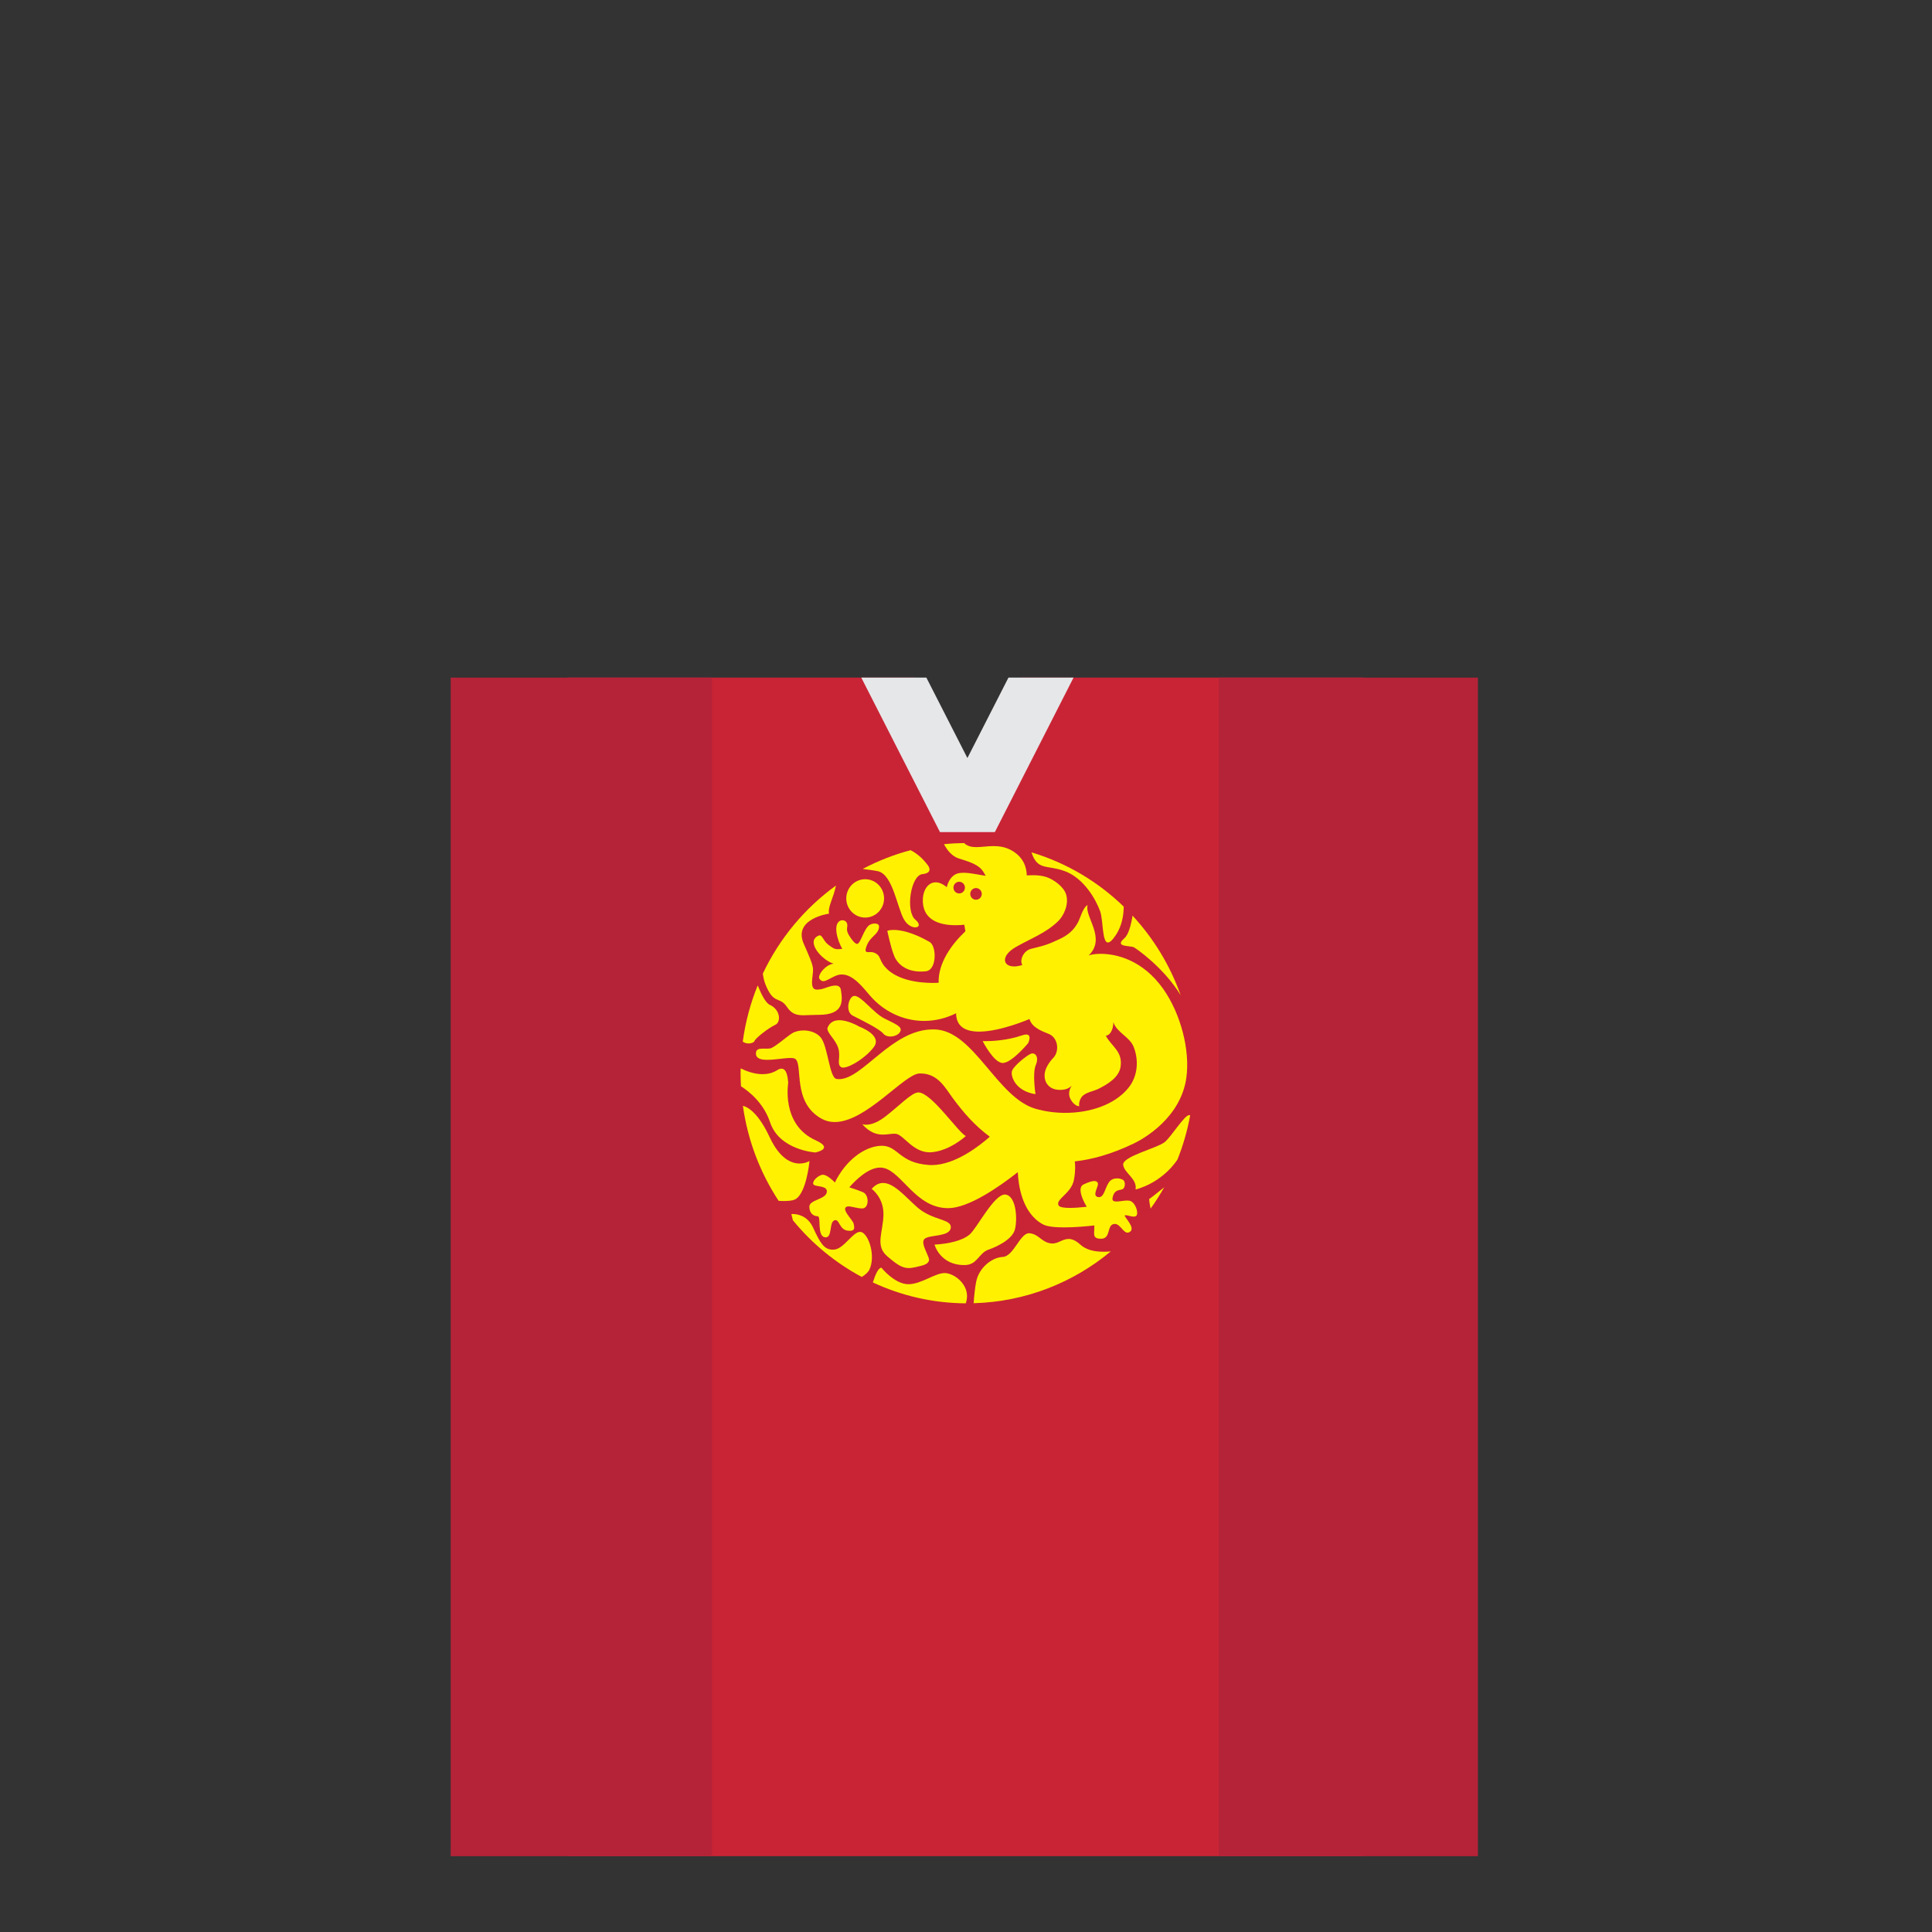 <?xml version="1.0" encoding="utf-8"?>
<!-- Generator: Adobe Illustrator 14.0.0, SVG Export Plug-In . SVG Version: 6.00 Build 43363)  -->
<!DOCTYPE svg PUBLIC "-//W3C//DTD SVG 1.1//EN" "http://www.w3.org/Graphics/SVG/1.1/DTD/svg11.dtd">
<svg version="1.1" id="content" xmlns="http://www.w3.org/2000/svg" xmlns:xlink="http://www.w3.org/1999/xlink" x="0px" y="0px"
	 width="500px" height="500px" viewBox="0 0 500 500" enable-background="new 0 0 500 500" xml:space="preserve">
<rect x="0" y="0" width="500" height="500" fill="#333333" stroke="none"/>
<rect id="position" x="0.5" y="0.5" display="none" fill="none" stroke="#000000" width="499" height="499"/>
<g id="body">
	<polygon id="shirt_8_" fill="#C92435" points="146.834,175.365 236.667,175.365 250.333,202.073 264.167,175.365 352.834,175.365 
		352.834,480.375 146.834,480.375 	"/>
	<rect id="shirt_7_" x="116.631" y="175.365" fill="#B52338" width="67.646" height="305.01"/>
	<rect id="shirt_6_" x="315.389" y="175.365" fill="#B52338" width="67.094" height="305.01"/>
	<path fill="#FFF100" d="M199.302,290.464c2.406,7.214,11.688,7.794,11.688,7.794s5.042-0.93,0.115-3.145
		c-9.098-4.079-7.08-15.021-7.102-15.021c0,0,0,0.003-0.003,0.013c-0.005,0.021-0.01,0.028-0.017,0.028
		c-0.036,0-0.042-0.89-0.254-1.778c-0.209-0.895-0.625-1.782-1.484-1.785c-0.313,0-0.676,0.119-1.111,0.394
		c-1.207,0.753-2.516,1.031-3.792,1.031c-2.203,0-4.313-0.833-5.65-1.501c-0.006,0.416-0.028,0.828-0.028,1.238
		c0,1.146,0.039,2.274,0.101,3.399C193.92,282.508,197.644,285.49,199.302,290.464z"/>
	<path fill="#FFF100" d="M214.198,265.904c-0.5,1.184,2.063,3.029,2.75,5.356c0.688,2.323-0.461,4.068,0.688,4.886
		c0.135,0.1,0.328,0.145,0.562,0.145c1.727,0,5.801-2.499,7.92-5.268c2.407-3.143-3.782-5.354-3.782-5.354s-2.74-1.641-5.117-1.641
		C215.957,264.031,214.795,264.494,214.198,265.904z"/>
	<path fill="#FFF100" d="M195.254,269.438c0.15-0.699,3.744-3.492,5.348-4.191c1.604-0.696,1.375-3.956-1.375-5.193
		c-1.039-0.469-2.149-2.581-3.134-5.032c-1.87,4.592-3.18,9.473-3.869,14.554c0.508,0.347,1.045,0.473,1.528,0.473
		C194.556,270.043,195.197,269.689,195.254,269.438z"/>
	<path fill="#FFF100" d="M228.637,267.533c0.406,0.501,1.073,0.717,1.771,0.717c1.085,0,2.238-0.518,2.588-1.298
		c0.568-1.281-1.146-1.862-4.125-3.377c-2.875-1.458-5.958-5.837-7.719-5.837c-0.063,0-0.131,0.01-0.19,0.021
		c-1.358,0.273-2.29,4.071-0.229,5.118C222.796,263.927,227.606,266.254,228.637,267.533z"/>
	<path fill="#FFF100" d="M233.985,238.014c0.835,1.417,2.06,1.992,2.891,1.992c0.986,0,1.426-0.815,0.015-1.992
		c-2.596-2.172-1.221-11.481,1.835-11.793c3.055-0.312,1.375-2.326,1.375-2.326c-1.381-1.845-2.888-3.073-4.433-3.865
		c-4.351,1.14-8.497,2.782-12.395,4.846c1.076,0.171,2.396,0.288,3.837,0.568C231.082,226.22,232.152,234.911,233.985,238.014z"/>
	<path fill="#FFF100" d="M275.549,225.443c5.043,1.864,8.1,7.448,9.168,10.397c0.813,2.242,0.479,8.077,2.018,8.077
		c0.488,0,1.154-0.575,2.107-2.025c1.455-2.223,1.943-4.834,1.979-7.257c-6.658-6.452-14.807-11.331-23.872-14.042
		C268.504,225.391,270.938,223.742,275.549,225.443z"/>
	<path fill="#FFF100" d="M293.424,245.151c0.633,0.321,7.727,5.214,12.123,12.393c-2.74-7.728-7.015-14.7-12.439-20.569
		c-0.428,2.612-1.096,4.975-2.129,5.854C288.229,245.151,292.508,244.684,293.424,245.151z"/>
	<path fill="#FFF100" d="M203.656,260.591c1.226,1.831,2.508,2.162,4.313,2.162c0.511,0,1.066-0.025,1.674-0.058
		c0.61-0.021,1.273-0.053,1.999-0.053h0.251c6.811,0,6.088-3.969,5.744-6.398c-0.125-0.895-0.708-1.184-1.448-1.184
		c-1.289,0-3.053,0.875-3.708,0.945c-0.314,0.037-0.683,0.112-1.033,0.112c-0.796,0-1.495-0.406-1.259-2.672
		c0.346-3.257,0.688-2.678-2.177-9.191c-2.863-6.52,6.534-7.801,6.534-7.801c-0.34-1.822,1.191-4.105,1.792-7.271
		c-8.054,5.829-14.605,13.66-18.922,22.792c0.133,0.987,0.334,1.885,0.624,2.639C200.217,260.203,201.708,257.68,203.656,260.591z"
		/>
	<path fill="#FFF100" d="M209.5,300.471c0,0-1.033,0.646-2.571,0.646c-2.087,0-5.104-1.191-7.743-6.815
		c-2.816-6.011-5.374-7.708-6.926-8.123c1.257,9.006,4.492,17.363,9.256,24.605c0.477,0.024,0.933,0.038,1.359,0.038
		c1.168,0,2.134-0.1,2.729-0.346C208.698,309.197,209.5,300.471,209.5,300.471z"/>
	<path fill="#FFF100" d="M229.632,240.886c0,0,0.841,4.109,1.755,6.438c0.828,2.1,3.021,4.112,6.904,4.112
		c0.429,0,0.878-0.022,1.347-0.076c2.827-0.308,2.827-6.521,0.917-7.604c-4.539-2.58-7.576-3.092-9.277-3.092
		C230.167,240.663,229.632,240.886,229.632,240.886z"/>
	<path fill="#FFF100" d="M223.902,237.469c2.7,0,4.893-2.224,4.893-4.966s-2.191-4.961-4.893-4.961c-2.697,0-4.888,2.22-4.888,4.961
		C219.014,235.247,221.204,237.469,223.902,237.469z"/>
	<path fill="#FFF100" d="M267.227,272.623c-0.125,0-0.258,0.021-0.388,0.068c-1.069,0.389-4.661,3.262-4.966,4.58
		c-0.307,1.315,0.918,5.117,6.109,5.896c0,0-0.838-5.437,0.076-7.523C268.865,273.805,268.141,272.623,267.227,272.623z"/>
	<path fill="#FFF100" d="M265.58,267.732c-0.28,0-0.646,0.063-1.109,0.229c-3.852,1.333-7.813,1.484-9.42,1.484
		c-0.473,0-0.74-0.014-0.74-0.014s2.864,5.67,5.209,5.67c0.043,0,0.094,0,0.141-0.009c2.367-0.229,6.417-5.118,6.417-5.118
		S267.182,267.732,265.58,267.732z"/>
	<path fill="#FFF100" d="M297.777,312.783c1.27-1.766,2.438-3.604,3.506-5.506c-1.566,1.262-3.021,2.439-3.885,3.043
		C297.396,310.324,297.482,311.5,297.777,312.783z"/>
	<path fill="#FFF100" d="M230.069,293.52c0.489-0.059,0.942-0.113,1.364-0.113c0.145,0,0.282,0.011,0.415,0.021
		c1.991,0.226,4.357,4.791,8.748,4.791c0.155,0,0.316-0.006,0.477-0.021c4.699-0.351,8.883-4.188,8.883-4.188
		c-2.063-1.05-8.883-11.23-12.262-11.292h-0.021c-1.729,0-5.036,3.563-8.69,6.345c-2.198,1.676-3.864,2.014-4.846,2.014
		c-0.653,0-1-0.147-1-0.147c1.987,2.242,3.803,2.702,5.376,2.702C229.061,293.63,229.581,293.575,230.069,293.52z"/>
	<path fill="#FFF100" d="M307.773,288.581c-1.262,0-4.715,5.707-6.365,7.002c-2.061,1.61-11.036,3.723-10.73,5.896
		c0.305,2.172,3.67,3.565,3.209,6.359c0,0,6.518-1.425,10.819-7.702c1.468-3.653,2.575-7.487,3.306-11.468
		C307.939,288.609,307.861,288.581,307.773,288.581z"/>
	<path fill="#FFF100" d="M222.908,318.855c-0.11-0.035-0.223-0.049-0.333-0.049c-1.888,0-4.167,4.365-6.655,4.59
		c-0.141,0.013-0.274,0.021-0.403,0.021c-2.345,0-3.358-1.974-5.1-5.724c-1.483-3.205-4.247-3.508-5.244-3.508
		c-0.234,0-0.37,0.015-0.37,0.015s0.15,0.608,0.396,1.603c4.912,6.003,10.972,11,17.825,14.671c0.932-0.574,1.629-1.188,1.948-1.841
		C226.689,325.143,224.857,319.439,222.908,318.855z"/>
	<path fill="#FFF100" d="M237.349,312.415c-2.998-2.642-5.957-6.263-8.808-6.263c-0.999,0-1.987,0.443-2.958,1.531
		c0,0,3.131,2.174,3.055,6.674c-0.076,4.498-2.214,7.99,0.918,10.703c2.515,2.185,3.899,3.114,5.649,3.114
		c0.429,0,0.881-0.061,1.378-0.165c2.521-0.541,3.438-0.777,3.819-1.705c0.383-0.935-2.365-4.5-1.146-5.666
		c1.224-1.164,6.495-0.464,6.799-2.869C246.361,315.363,241.397,315.986,237.349,312.415z"/>
	<path fill="#FFF100" d="M249.531,327.396c0.09,0,0.183-0.006,0.271-0.008c3.135-0.074,3.516-3.104,5.958-3.955
		c2.444-0.854,6.188-2.711,6.881-5.194c0.688-2.483,0.457-8.615-2.369-9.08c-0.067-0.015-0.142-0.019-0.213-0.019
		c-2.844,0-7.248,8.744-9.106,10.334c-1.91,1.629-5.427,2.406-9.095,2.635C241.855,322.113,243.268,327.396,249.531,327.396z"/>
	<path fill="#FFF100" d="M279.598,322.113c-1.229-1.116-2.203-1.475-3.049-1.475c-0.77,0-1.428,0.295-2.093,0.588
		c-0.663,0.299-1.321,0.592-2.079,0.592c-0.087,0-0.18-0.002-0.27-0.014c-2.52-0.232-3.207-2.402-5.651-2.64
		c-0.045-0.005-0.09-0.007-0.133-0.007c-2.372,0-3.974,5.983-6.819,6.137c-2.904,0.153-6.188,2.868-6.876,6.438
		c-0.325,1.688-0.532,3.791-0.655,5.541c13.451-0.375,25.772-5.33,35.492-13.408c-0.607,0.053-1.229,0.083-1.854,0.083
		C283.391,323.952,281.161,323.535,279.598,322.113z"/>
	<path fill="#FFF100" d="M292.661,310.867c-0.25-0.126-0.578-0.172-0.945-0.172c-0.442,0-0.94,0.062-1.424,0.127
		c-0.485,0.064-0.961,0.128-1.358,0.128c-0.697,0-1.154-0.196-1.01-0.938c0.383-1.939,1.376-1.939,2.369-2.173
		c0.993-0.232,0.995-1.938,0.46-2.401c-0.265-0.229-0.935-0.478-1.667-0.478c-0.77,0-1.607,0.263-2.15,1.097
		c-0.992,1.514-1.197,3.762-2.509,3.762c-0.1,0-0.206-0.012-0.319-0.039c-1.604-0.387,0.383-2.869,0-3.646
		c-0.162-0.328-0.461-0.488-0.916-0.488c-0.614,0-1.521,0.299-2.75,0.875c-2.141,1.01,0.688,5.588,0.688,5.588l0.094,0.207
		c-1.475,0.158-3.05,0.291-4.359,0.291c-1.508,0-2.661-0.172-2.909-0.654c-0.845-1.626,3.28-3.023,3.97-6.594
		c0.438-2.264,0.35-3.892,0.229-4.791c4.402-0.487,9.404-1.826,15.203-4.599c2.721-1.301,12.244-6.729,13.676-17.085
		c0.988-7.142-1.479-16.529-5.955-22.9c-5.323-7.575-12.199-9.136-16.229-9.136c-1.521,0-2.638,0.225-3.105,0.429
		c4.662-4.488-1.145-10.033-0.266-13.063c-1.264,0.699-1.871,3.337-2.521,4.538c-1.146,2.128-2.746,3.357-4.896,4.353
		c-2.438,1.118-3.24,1.507-7.174,2.438c-2.089,0.493-3.095,3.065-2.292,4.188c-0.817,0.267-1.541,0.382-2.153,0.382
		c-2.998,0-3.457-2.783,0.476-5.036c3.771-2.163,7.743-3.571,10.942-6.691c1.443-1.41,2.808-4.309,2.063-6.865
		c-0.584-2.02-3.229-3.919-5.103-4.539c-1.09-0.361-2.305-0.484-3.563-0.484c-0.501,0-1.019,0.021-1.528,0.053
		c-0.048-2.001-0.77-4.602-3.767-6.374c-1.624-0.961-3.25-1.207-4.794-1.207c-0.809,0-1.588,0.063-2.346,0.131
		c-0.75,0.069-1.467,0.133-2.145,0.133c-1.222,0-2.303-0.219-3.177-1.054c-1.753,0.024-3.49,0.115-5.201,0.294
		c0.864,1.613,2.129,3.186,3.905,3.718c4.128,1.242,5.652,2.021,6.725,4.192c0.047,0.095,0.114,0.188,0.193,0.279
		c-2.191-0.344-4.167-0.792-5.772-0.792c-0.548,0-1.054,0.053-1.511,0.182c-1.563,0.431-2.484,2.082-2.808,3.55
		c-1.062-0.883-2.033-1.256-2.879-1.256c-1.933,0-3.188,1.948-3.313,4.167c-0.307,5.474,4.114,6.927,8.462,6.927
		c0.766,0,1.524-0.042,2.26-0.121l0.284,1.69c-3.424,3.237-7.073,8.073-6.931,13.32c0,0-0.574,0.05-1.503,0.05
		c-3.098,0-10.127-0.52-12.995-4.992c-0.859-1.343-0.626-2.289-2.3-2.88c-0.254-0.093-0.521-0.113-0.782-0.113
		c-0.112,0-0.224,0.006-0.33,0.011c-0.107,0.003-0.209,0.005-0.305,0.005c-0.518,0-0.845-0.114-0.618-0.979
		c0.82-3.146,3.357-3.453,3.419-5.609c0.015-0.573-0.494-0.813-1.104-0.813c-0.416,0-0.877,0.108-1.249,0.311
		c-1.558,0.838-2.412,4.961-3.335,4.961c-0.017,0-0.034-0.003-0.05-0.003c-0.556-0.091-1.294-1.081-1.582-1.524
		c-0.477-0.735-1.161-1.601-0.936-2.754c0.26-1.346-0.546-1.839-1.245-1.839c-0.221,0-0.429,0.046-0.592,0.132
		c-1.907,1.011-0.648,5.2,0.573,7.257c-0.458,0.063-0.82,0.1-1.127,0.1c-1.011,0-1.38-0.369-2.464-1.146
		c-1.188-0.855-1.553-2.445-2.248-2.445c-0.063,0-0.127,0.014-0.196,0.041c-3.648,1.443,0.805,6.438,3.792,7.3
		c-2.146,0.247-4.288,3.056-3.639,3.952c0.301,0.412,0.624,0.572,0.983,0.572c0.85,0,1.903-0.896,3.407-1.468
		c0.478-0.182,0.945-0.264,1.403-0.264c2.877,0,5.362,3.252,7.31,5.521c3.386,3.941,8.444,6.5,13.958,6.5
		c2.697,0,5.507-0.61,8.277-1.979c0.04,3.613,2.667,4.748,5.957,4.748c5.57,0,13.037-3.264,13.037-3.264
		c0.715,2.547,4.146,3.428,5.184,3.941c2.349,1.164,2.497,4.51,1.031,6.054c-1.439,1.521-2.813,3.665-2.121,5.876
		c0.56,1.777,2.144,2.477,3.8,2.477c0.396,0,0.799-0.041,1.187-0.115c0.711-0.131,1.34-0.471,1.851-0.983
		c-0.688,1.036-0.919,2.317-0.341,3.43c0.951,1.83,2.127,1.89,2.266,1.89c0.006,0,0.012,0,0.012,0
		c-0.115-0.872,0.137-1.668,0.592-2.325c0.867-1.242,3.017-1.502,4.334-2.149c2.36-1.166,5.388-2.959,5.787-5.763
		c0.573-4.016-2.339-5.188-3.83-8.008c1.479-0.186,1.949-2.251,1.965-3.488c0.854,2.65,4.203,3.757,5.244,6.378
		c1.258,3.147,1.265,7.444-1.432,10.707c-3.587,4.336-9.964,6.367-16.26,6.367c-2.671,0-5.323-0.361-7.748-1.074
		c-9.88-2.896-15.839-19.963-25.787-20.503c-0.241-0.014-0.48-0.02-0.718-0.02c-5.346,0-9.881,3.218-13.849,6.438
		c-3.97,3.219-7.373,6.436-10.45,6.436c-0.22,0-0.438-0.018-0.654-0.053c-1.866-0.291-2.215-8.531-4.125-10.781
		c-0.994-1.174-2.727-1.771-4.407-1.771c-1.094,0-2.164,0.251-3.002,0.761c-1.112,0.676-4.59,3.692-5.576,3.877
		c-0.314,0.062-0.662,0.074-1.012,0.074c-0.143,0-0.285-0.004-0.427-0.006c-0.141,0-0.282-0.006-0.419-0.006
		c-1.074,0-1.983,0.132-1.889,1.414c0.09,1.171,1.342,1.491,2.949,1.491c0.982,0,2.095-0.12,3.154-0.239
		c1.061-0.12,2.066-0.24,2.839-0.24c0.551,0,0.979,0.063,1.22,0.229c2.138,1.472-0.917,11.25,6.876,15.517
		c1.063,0.581,2.188,0.837,3.349,0.837c8.101,0,17.991-12.418,21.901-12.568c0.106-0.004,0.218-0.004,0.322-0.004
		c4.464,0,6.359,3.688,8.275,6.297c2.795,3.795,5.772,7.229,9.639,10.068c-2.408,2.145-8.885,7.344-15.036,7.344
		c-0.239,0-0.479-0.011-0.716-0.024c-7.756-0.533-7.943-4.974-12.205-4.974c-0.105,0-0.216,0.002-0.325,0.009
		c-4.232,0.217-9.046,3.809-11.808,9.489c-0.601-0.613-2.076-2.006-3.115-2.006c-0.099,0-0.188,0.014-0.28,0.037
		c-1.299,0.393-2.596,1.785-2.141,2.482c0.458,0.698,3.744,0.155,3.438,2.021c-0.309,1.859-4.511,1.938-4.511,3.721
		c0,1.787,1.146,2.484,2.142,2.484c0.994,0-0.229,5.041,1.833,5.434c0.095,0.02,0.182,0.023,0.261,0.023
		c1.72,0,0.873-3.777,2.186-4.369c0.13-0.063,0.246-0.088,0.354-0.088c1.015,0,1.077,2.441,3.083,2.725
		c0.236,0.033,0.442,0.05,0.622,0.05c1.499,0,1.118-1.069,0.983-1.835c-0.152-0.852-2.674-3.178-2.143-4.109
		c0.162-0.278,0.453-0.379,0.83-0.379c0.883,0,2.241,0.531,3.523,0.531c1.835,0,1.835-3.489,0.229-4.188
		c-1.108-0.485-2.695-1.004-3.565-1.281c1.804-2.051,4.995-5.107,7.992-5.107c0.31,0,0.618,0.033,0.923,0.104
		c4.738,1.088,8.327,10.397,16.657,10.397c5.191,0,12.941-5.313,18.038-9.313c0.13,3.154,1.022,10.533,6.483,13.496
		c1.097,0.597,3.201,0.797,5.523,0.797c2.73,0,5.766-0.275,7.796-0.504c0.093,2.049-0.723,3.438,1.729,3.438
		c2.599,0,1.451-3.414,3.285-3.803c0.097-0.021,0.189-0.031,0.281-0.031c0.701,0,1.239,0.566,1.747,1.133
		c0.511,0.563,0.989,1.128,1.56,1.128c0.193,0,0.396-0.064,0.613-0.21c1.606-1.09-1.758-4.034-1.301-4.271
		c0.055-0.021,0.124-0.035,0.207-0.035c0.236,0,0.583,0.091,0.955,0.185c0.374,0.092,0.771,0.182,1.117,0.182
		c0.247,0,0.464-0.049,0.625-0.174C294.723,314.126,294.038,311.566,292.661,310.867z M248.234,231.224
		c-0.82,0-1.486-0.678-1.486-1.515c0-0.833,0.666-1.513,1.486-1.513c0.824,0,1.491,0.681,1.491,1.513
		C249.725,230.548,249.058,231.224,248.234,231.224z M252.587,232.852c-0.821,0-1.487-0.677-1.487-1.51
		c0-0.834,0.666-1.513,1.487-1.513c0.824,0,1.492,0.679,1.492,1.513S253.414,232.852,252.587,232.852z"/>
	<path fill="#FFF100" d="M244.834,329.486c-0.118-0.016-0.237-0.021-0.359-0.021c-1.271,0-2.787,0.724-4.396,1.443
		c-1.609,0.723-3.315,1.443-4.977,1.443h-0.125c-3.515-0.078-6.875-4.27-6.875-4.27c-0.785,0.028-1.559,1.75-2.208,3.813
		c7.333,3.42,15.473,5.354,24.053,5.41c0.097-0.322,0.182-0.632,0.232-0.923C250.871,332.747,247.432,329.797,244.834,329.486z"/>
	<polygon fill="#E6E7E8" points="260.986,175.365 250.365,196.179 239.744,175.365 222.899,175.365 243.265,215.342 
		257.468,215.342 277.833,175.365 	"/>
</g>
</svg>
